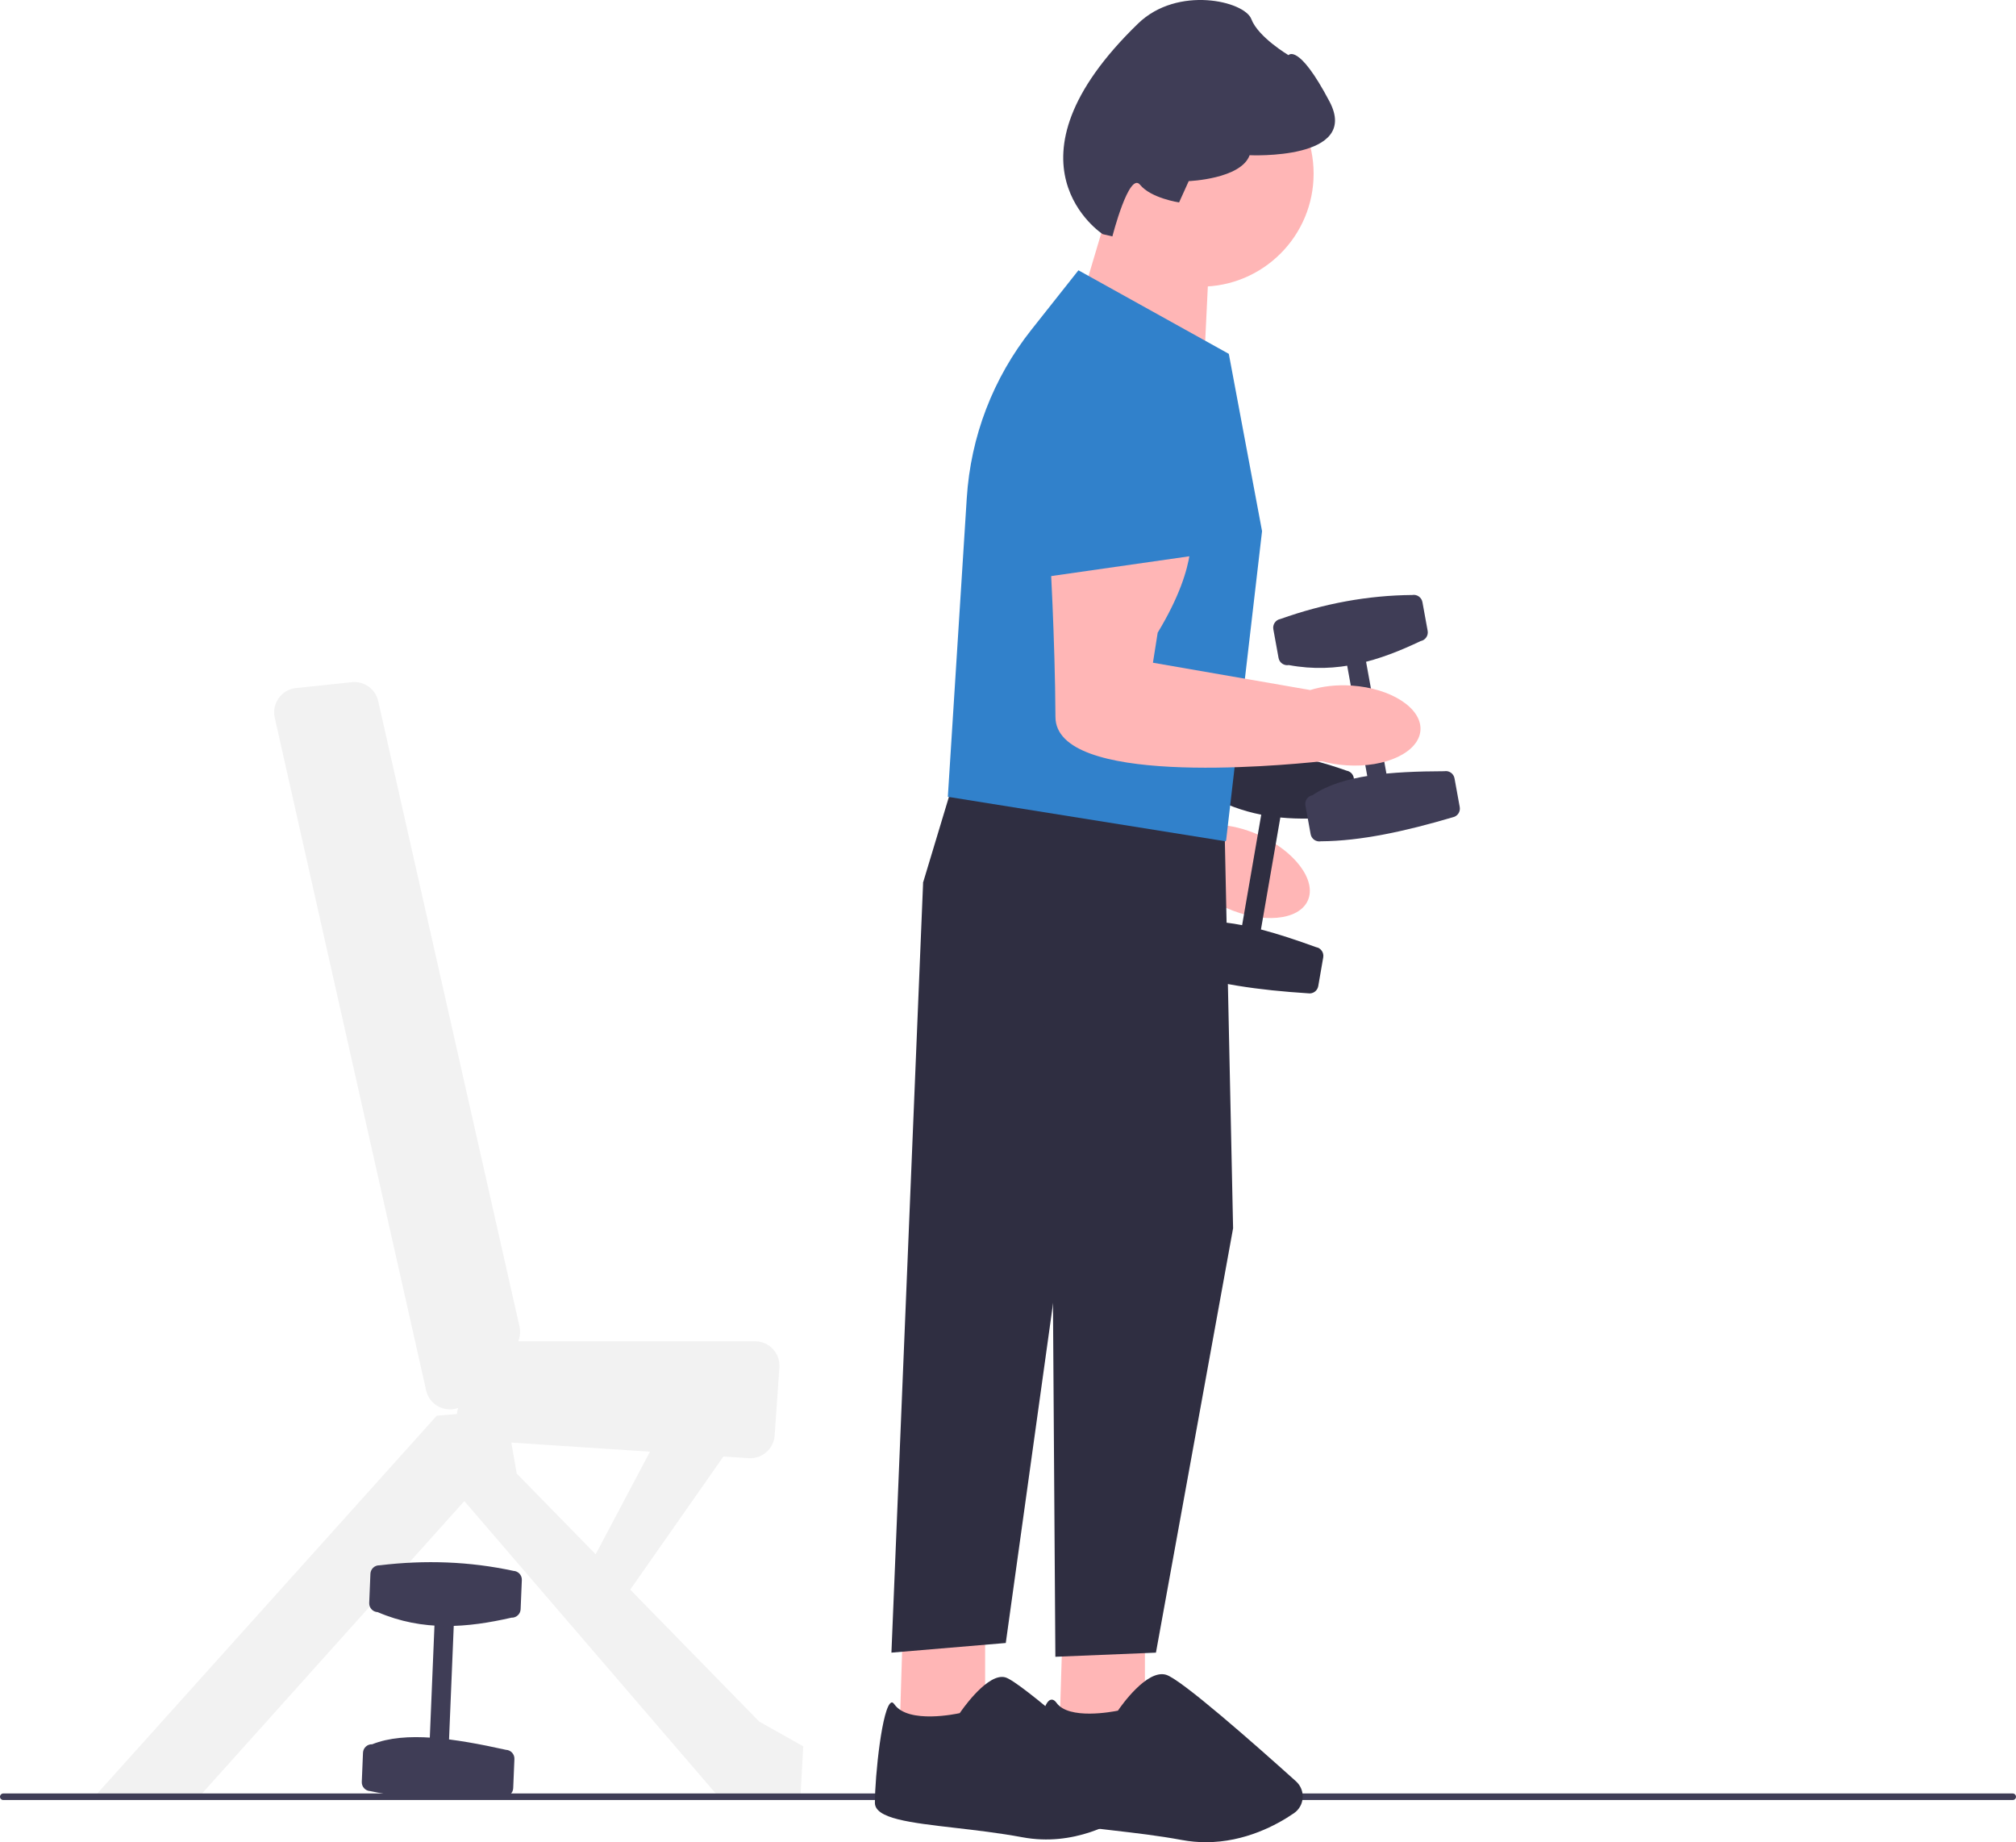 <svg xmlns="http://www.w3.org/2000/svg" width="731.67" height="668.527" viewBox="0 0 731.67 668.527" xmlns:xlink="http://www.w3.org/1999/xlink"><g><path d="M421.361,228.705s-.299,12.997-24.051,31.993l-5.377,9.648,50.186,28.967c4.521,.209,9.599,1.404,14.658,3.65,13.124,5.827,21.129,16.484,17.88,23.803s-16.523,8.529-29.647,2.703c-2.87-1.274-5.496-2.78-7.813-4.432-17.203-4.312-93.734-24.925-85.265-48.379,9.533-26.403,18.862-57.273,18.862-57.273l50.568,9.32-0,0Z" fill="#ffb6b6"/><path d="M379.712,181.081c3.013-9.923,10.252-17.852,19.858-21.756,9.606-3.903,20.318-3.262,29.406,1.738,8.807,4.858,15.005,13.296,17.007,23.152,2.001,9.856-.416,20.044-6.631,27.951l-20.935,26.639-52.828-11.224,14.122-46.499v-0Z" fill="#3181cb"/><path d="M488.724,279.67c-15.25-5.446-31.232-8.131-47.886-8.291-1.738-.301-3.398,.869-3.7,2.608l-1.808,10.441c-.301,1.739,.869,3.399,2.607,3.701,6.495,3.855,13.11,6.195,19.808,7.513l-6.942,40.097c-7.796-1.516-14.957-1.878-21.054-.313-1.739-.301-3.399,.869-3.7,2.608l-1.809,10.442c-.301,1.738,.869,3.399,2.608,3.7,13.583,4.895,30.106,7.156,47.885,8.291,1.739,.301,3.399-.869,3.7-2.608l1.809-10.442c.301-1.738-.869-3.399-2.608-3.7-6.857-2.486-13.589-4.745-19.997-6.417l7.036-40.636c6.988,.685,14.053,.433,21.15-.243,1.738,.301,3.399-.869,3.7-2.608l1.809-10.442c.301-1.738-.87-3.399-2.608-3.7Z" fill="#2f2e41"/></g><path d="M275.528,624.735l-46.797-47.861,33.822-48.317,9.169,.602c4.869,.319,9.08-3.358,9.42-8.227l1.725-24.718c.357-5.125-3.703-9.479-8.841-9.479h-85.956c.697-1.675,.884-3.541,.475-5.354l-51.28-226.962c-.99-4.382-5.104-7.33-9.571-6.859l-20.26,2.132c-5.273,.556-8.883,5.586-7.718,10.76l54.944,244.1c1.239,5.503,6.918,8.073,11.626,6.398-.261,.726-.41,1.465-.473,2.202l-7.285,.583-124,138h38l96-107,92,107h30l1-18-16-9Zm-89.952-101.227l50.325,3.301-19.714,37.236-28.659-29.311-1.952-11.227Z" fill="#f2f2f2"/><path d="M0,652.032c0,.66,.53,1.19,1.19,1.19H730.48c.66,0,1.19-.53,1.19-1.19,0-.66-.53-1.19-1.19-1.19H1.19c-.66,0-1.19,.53-1.19,1.19Z" fill="#3f3d56"/><circle cx="435.752" cy="63.026" r="41" fill="#ffb6b6"/><polygon points="357.528 585.735 357.528 626.735 326.528 627.735 327.82 585.735 357.528 585.735" fill="#ffb6b6"/><path d="M348.444,621.513l-.111,.167-.196,.044c-.748,.165-18.382,3.989-23.516-3.197-.406-.568-.759-.804-1.063-.711-3.355,1.076-6.029,26.698-6.029,36.42,0,5.729,12.784,7.205,28.97,9.074,7.561,.872,16.13,1.861,24.621,3.435,18.46,3.419,33.674-5.042,41.101-10.391,1.313-.945,2.118-2.415,2.206-4.032,.089-1.624-.554-3.181-1.764-4.271-9.792-8.823-42.177-37.736-47.771-39.335-.398-.113-.809-.167-1.228-.167-6.493,0-15.127,12.826-15.219,12.964Z" fill="#2f2e41"/><polygon points="415.528 585.735 415.528 626.735 384.528 627.735 385.82 585.735 415.528 585.735" fill="#ffb6b6"/><polygon points="428.028 292.235 444.528 304.735 447.528 445.735 419.528 599.735 383.028 601.235 382.028 454.235 335.028 320.235 344.528 288.735 428.028 292.235" fill="#2f2e41"/><polygon points="351.028 316.235 335.028 320.235 323.528 599.735 365.028 596.235 392.528 398.735 351.028 316.235" fill="#2f2e41"/><path d="M428.937,667.726c-8.458-1.565-17.01-2.553-24.555-3.424-17.332-2.001-29.854-3.446-29.854-10.067,0-5.021,1.938-35.838,6.725-37.372,.526-.168,1.328-.114,2.183,1.081,4.479,6.273,20.354,3.24,22.292,2.844,1.197-1.759,10.504-15.021,17.438-13.033,5.351,1.528,31.854,24.879,47.176,38.662,1.702,1.531,2.593,3.719,2.443,6.004-.147,2.265-1.302,4.298-3.167,5.579-6.173,4.239-17.731,10.527-31.957,10.527-2.811,0-5.726-.245-8.724-.801Z" fill="#2f2e41"/><polygon points="390.896 114.134 399.857 84.039 438.848 93.92 437.266 126.577 390.896 114.134" fill="#ffb6b6"/><path d="M344.436,289.226l-.436-.081,6.869-108.379c1.42-22.387,9.529-43.516,23.452-61.103l17.077-21.572,54.372,30.206,.205,.114,12.043,64.231,.022,.118-13.034,112.116-.129,.432-100.442-16.083Z" fill="#3181cb"/><path d="M400.209,84.974l3.513,.813s6.045-23.653,10.033-18.744c3.988,4.909,14.173,6.413,14.173,6.413l3.498-7.731s18.959-.735,22.105-9.402c0,0,40.266,1.92,28.993-19.479-11.273-21.399-14.893-16.828-14.893-16.828,0,0-11.013-6.535-13.482-13.085-2.469-6.55-26.76-12.263-41.079,1.593-52.464,50.77-12.86,76.45-12.86,76.45v0Z" fill="#3f3d56"/><g><g><rect x="492.368" y="238.119" width="7" height="44" transform="translate(-38.573 93.026) rotate(-10.318)" fill="#3f3d56"/><path d="M476.35,288.575c10.756-7.402,28.616-8.633,47.812-8.705,1.736-.316,3.407,.84,3.723,2.576l1.898,10.426c.316,1.736-.84,3.407-2.576,3.723-17.082,5.057-33.374,8.623-47.812,8.705-1.736,.316-3.407-.84-3.723-2.576l-1.898-10.426c-.316-1.736,.84-3.407,2.576-3.723h-0Z" fill="#3f3d56"/><path d="M464.708,224.626c15.69-5.584,31.619-8.567,47.812-8.705,1.736-.316,3.407,.84,3.723,2.576l1.898,10.426c.316,1.736-.84,3.407-2.576,3.723-14.776,7.073-30.149,11.996-47.812,8.705-1.736,.316-3.407-.84-3.723-2.576l-1.898-10.426c-.316-1.736,.84-3.407,2.576-3.723h-0Z" fill="#3f3d56"/></g><path d="M431.727,191.27s4.194,12.305-11.563,38.318l-1.726,10.91,57.091,9.914c4.316-1.361,9.495-1.987,15.018-1.62,14.328,.951,25.513,8.2,24.983,16.19-.53,7.99-12.575,13.697-26.903,12.746-3.134-.208-6.117-.717-8.862-1.47-17.636,1.875-96.584,8.876-96.709-16.06-.141-28.071-2.013-60.266-2.013-60.266l50.685-8.662,0-0Z" fill="#ffb6b6"/><path d="M376.226,160.899c-.588-10.354,3.477-20.291,11.152-27.264,7.675-6.972,17.953-10.059,28.207-8.494,9.941,1.528,18.666,7.316,23.939,15.88,5.272,8.564,6.511,18.961,3.399,28.525l-10.482,32.218-53.462,7.653-2.754-48.518Z" fill="#3181cb"/></g><g><rect x="138.368" y="606.019" width="44" height="7" transform="translate(-455.275 744.485) rotate(-87.624)" fill="#3f3d56"/><path d="M135.074,632.991c12.12-4.857,29.813-2.134,48.556,2.014,1.763,.073,3.139,1.568,3.066,3.331l-.439,10.589c-.073,1.763-1.568,3.139-3.331,3.066-17.776,1.179-34.453,1.079-48.556-2.014-1.763-.073-3.139-1.568-3.066-3.331l.439-10.589c.073-1.763,1.568-3.139,3.331-3.066Z" fill="#3f3d56"/><path d="M137.769,568.047c16.534-2,32.729-1.409,48.556,2.014,1.763,.073,3.139,1.568,3.066,3.331l-.439,10.589c-.073,1.763-1.568,3.139-3.331,3.066-15.969,3.654-32.049,5.077-48.556-2.014-1.763-.073-3.139-1.568-3.066-3.331l.439-10.589c.073-1.763,1.568-3.139,3.331-3.066Z" fill="#3f3d56"/></g></svg>